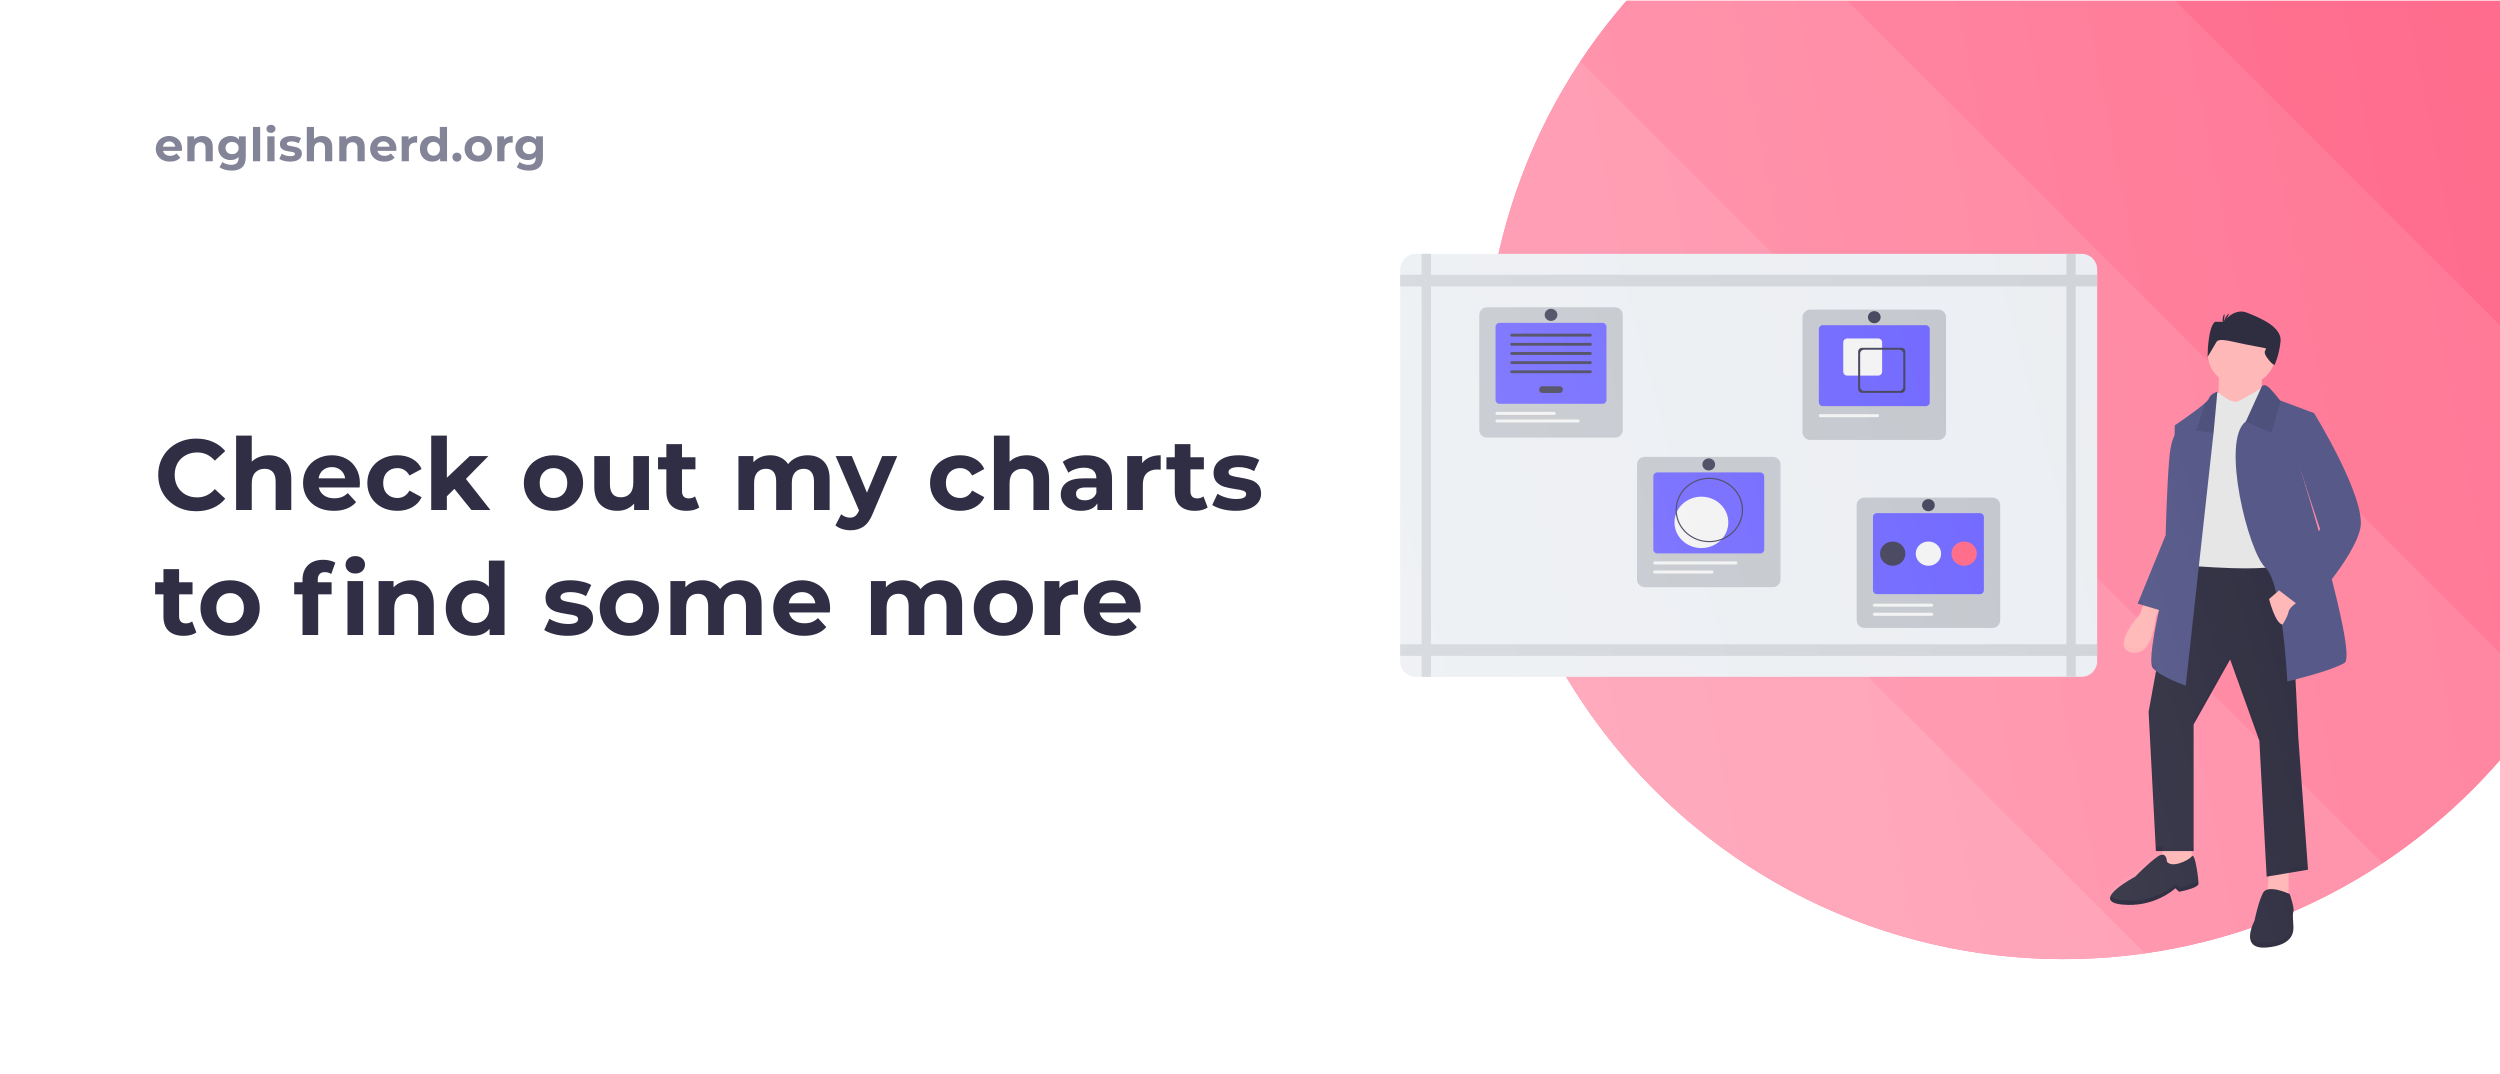 <svg width="1620" height="696" viewBox="0 0 1620 696" fill="none" xmlns="http://www.w3.org/2000/svg">
<g clip-path="url(#clip0)">
<rect width="1620" height="695" transform="translate(0 0.5)" fill="white"/>
<path d="M127.17 331.28C122.533 331.28 118.33 330.283 114.56 328.29C110.833 326.253 107.887 323.458 105.72 319.905C103.597 316.308 102.535 312.257 102.535 307.75C102.535 303.243 103.597 299.213 105.72 295.66C107.887 292.063 110.833 289.268 114.56 287.275C118.33 285.238 122.555 284.22 127.235 284.22C131.178 284.22 134.732 284.913 137.895 286.3C141.102 287.687 143.788 289.68 145.955 292.28L139.195 298.52C136.118 294.967 132.305 293.19 127.755 293.19C124.938 293.19 122.425 293.818 120.215 295.075C118.005 296.288 116.272 298 115.015 300.21C113.802 302.42 113.195 304.933 113.195 307.75C113.195 310.567 113.802 313.08 115.015 315.29C116.272 317.5 118.005 319.233 120.215 320.49C122.425 321.703 124.938 322.31 127.755 322.31C132.305 322.31 136.118 320.512 139.195 316.915L145.955 323.155C143.788 325.798 141.102 327.813 137.895 329.2C134.688 330.587 131.113 331.28 127.17 331.28ZM174.256 295.01C178.589 295.01 182.078 296.31 184.721 298.91C187.408 301.51 188.751 305.367 188.751 310.48V330.5H178.611V312.04C178.611 309.267 178.004 307.208 176.791 305.865C175.578 304.478 173.823 303.785 171.526 303.785C168.969 303.785 166.933 304.587 165.416 306.19C163.899 307.75 163.141 310.09 163.141 313.21V330.5H153.001V282.27H163.141V299.17C164.484 297.827 166.109 296.808 168.016 296.115C169.923 295.378 172.003 295.01 174.256 295.01ZM233.228 313.145C233.228 313.275 233.163 314.185 233.033 315.875H206.578C207.055 318.042 208.182 319.753 209.958 321.01C211.735 322.267 213.945 322.895 216.588 322.895C218.408 322.895 220.012 322.635 221.398 322.115C222.828 321.552 224.15 320.685 225.363 319.515L230.758 325.365C227.465 329.135 222.655 331.02 216.328 331.02C212.385 331.02 208.897 330.262 205.863 328.745C202.83 327.185 200.49 325.04 198.843 322.31C197.197 319.58 196.373 316.482 196.373 313.015C196.373 309.592 197.175 306.515 198.778 303.785C200.425 301.012 202.657 298.867 205.473 297.35C208.333 295.79 211.518 295.01 215.028 295.01C218.452 295.01 221.55 295.747 224.323 297.22C227.097 298.693 229.263 300.817 230.823 303.59C232.427 306.32 233.228 309.505 233.228 313.145ZM215.093 302.68C212.797 302.68 210.868 303.33 209.308 304.63C207.748 305.93 206.795 307.707 206.448 309.96H223.673C223.327 307.75 222.373 305.995 220.813 304.695C219.253 303.352 217.347 302.68 215.093 302.68ZM257.529 331.02C253.802 331.02 250.444 330.262 247.454 328.745C244.507 327.185 242.189 325.04 240.499 322.31C238.852 319.58 238.029 316.482 238.029 313.015C238.029 309.548 238.852 306.45 240.499 303.72C242.189 300.99 244.507 298.867 247.454 297.35C250.444 295.79 253.802 295.01 257.529 295.01C261.212 295.01 264.419 295.79 267.149 297.35C269.922 298.867 271.937 301.055 273.194 303.915L265.329 308.14C263.509 304.933 260.887 303.33 257.464 303.33C254.821 303.33 252.632 304.197 250.899 305.93C249.166 307.663 248.299 310.025 248.299 313.015C248.299 316.005 249.166 318.367 250.899 320.1C252.632 321.833 254.821 322.7 257.464 322.7C260.931 322.7 263.552 321.097 265.329 317.89L273.194 322.18C271.937 324.953 269.922 327.12 267.149 328.68C264.419 330.24 261.212 331.02 257.529 331.02ZM294.443 316.785L289.568 321.595V330.5H279.428V282.27H289.568V309.57L304.388 295.53H316.478L301.918 310.35L317.778 330.5H305.493L294.443 316.785ZM358.687 331.02C355.003 331.02 351.688 330.262 348.742 328.745C345.838 327.185 343.563 325.04 341.917 322.31C340.27 319.58 339.447 316.482 339.447 313.015C339.447 309.548 340.27 306.45 341.917 303.72C343.563 300.99 345.838 298.867 348.742 297.35C351.688 295.79 355.003 295.01 358.687 295.01C362.37 295.01 365.663 295.79 368.567 297.35C371.47 298.867 373.745 300.99 375.392 303.72C377.038 306.45 377.862 309.548 377.862 313.015C377.862 316.482 377.038 319.58 375.392 322.31C373.745 325.04 371.47 327.185 368.567 328.745C365.663 330.262 362.37 331.02 358.687 331.02ZM358.687 322.7C361.287 322.7 363.41 321.833 365.057 320.1C366.747 318.323 367.592 315.962 367.592 313.015C367.592 310.068 366.747 307.728 365.057 305.995C363.41 304.218 361.287 303.33 358.687 303.33C356.087 303.33 353.942 304.218 352.252 305.995C350.562 307.728 349.717 310.068 349.717 313.015C349.717 315.962 350.562 318.323 352.252 320.1C353.942 321.833 356.087 322.7 358.687 322.7ZM420.52 295.53V330.5H410.9V326.34C409.556 327.857 407.953 329.027 406.09 329.85C404.226 330.63 402.211 331.02 400.045 331.02C395.451 331.02 391.811 329.698 389.125 327.055C386.438 324.412 385.095 320.49 385.095 315.29V295.53H395.235V313.795C395.235 319.428 397.596 322.245 402.32 322.245C404.746 322.245 406.696 321.465 408.17 319.905C409.643 318.302 410.38 315.94 410.38 312.82V295.53H420.52ZM453.119 328.81C452.122 329.547 450.887 330.11 449.414 330.5C447.984 330.847 446.467 331.02 444.864 331.02C440.704 331.02 437.475 329.958 435.179 327.835C432.925 325.712 431.799 322.592 431.799 318.475V304.11H426.404V296.31H431.799V287.795H441.939V296.31H450.649V304.11H441.939V318.345C441.939 319.818 442.307 320.967 443.044 321.79C443.824 322.57 444.907 322.96 446.294 322.96C447.897 322.96 449.262 322.527 450.389 321.66L453.119 328.81ZM523.304 295.01C527.681 295.01 531.147 296.31 533.704 298.91C536.304 301.467 537.604 305.323 537.604 310.48V330.5H527.464V312.04C527.464 309.267 526.879 307.208 525.709 305.865C524.582 304.478 522.957 303.785 520.834 303.785C518.451 303.785 516.566 304.565 515.179 306.125C513.792 307.642 513.099 309.917 513.099 312.95V330.5H502.959V312.04C502.959 306.537 500.749 303.785 496.329 303.785C493.989 303.785 492.126 304.565 490.739 306.125C489.352 307.642 488.659 309.917 488.659 312.95V330.5H478.519V295.53H488.204V299.56C489.504 298.087 491.086 296.96 492.949 296.18C494.856 295.4 496.936 295.01 499.189 295.01C501.659 295.01 503.891 295.508 505.884 296.505C507.877 297.458 509.481 298.867 510.694 300.73C512.124 298.91 513.922 297.502 516.089 296.505C518.299 295.508 520.704 295.01 523.304 295.01ZM581.418 295.53L565.623 332.645C564.02 336.675 562.026 339.513 559.643 341.16C557.303 342.807 554.465 343.63 551.128 343.63C549.308 343.63 547.51 343.348 545.733 342.785C543.956 342.222 542.505 341.442 541.378 340.445L545.083 333.23C545.863 333.923 546.751 334.465 547.748 334.855C548.788 335.245 549.806 335.44 550.803 335.44C552.19 335.44 553.316 335.093 554.183 334.4C555.05 333.75 555.83 332.645 556.523 331.085L556.653 330.76L541.508 295.53H551.973L561.788 319.255L571.668 295.53H581.418ZM622.164 331.02C618.437 331.02 615.079 330.262 612.089 328.745C609.142 327.185 606.824 325.04 605.134 322.31C603.487 319.58 602.664 316.482 602.664 313.015C602.664 309.548 603.487 306.45 605.134 303.72C606.824 300.99 609.142 298.867 612.089 297.35C615.079 295.79 618.437 295.01 622.164 295.01C625.847 295.01 629.054 295.79 631.784 297.35C634.557 298.867 636.572 301.055 637.829 303.915L629.964 308.14C628.144 304.933 625.522 303.33 622.099 303.33C619.455 303.33 617.267 304.197 615.534 305.93C613.8 307.663 612.934 310.025 612.934 313.015C612.934 316.005 613.8 318.367 615.534 320.1C617.267 321.833 619.455 322.7 622.099 322.7C625.565 322.7 628.187 321.097 629.964 317.89L637.829 322.18C636.572 324.953 634.557 327.12 631.784 328.68C629.054 330.24 625.847 331.02 622.164 331.02ZM665.318 295.01C669.652 295.01 673.14 296.31 675.783 298.91C678.47 301.51 679.813 305.367 679.813 310.48V330.5H669.673V312.04C669.673 309.267 669.067 307.208 667.853 305.865C666.64 304.478 664.885 303.785 662.588 303.785C660.032 303.785 657.995 304.587 656.478 306.19C654.962 307.75 654.203 310.09 654.203 313.21V330.5H644.063V282.27H654.203V299.17C655.547 297.827 657.172 296.808 659.078 296.115C660.985 295.378 663.065 295.01 665.318 295.01ZM703.76 295.01C709.176 295.01 713.336 296.31 716.24 298.91C719.143 301.467 720.595 305.345 720.595 310.545V330.5H711.105V326.145C709.198 329.395 705.645 331.02 700.445 331.02C697.758 331.02 695.418 330.565 693.425 329.655C691.475 328.745 689.98 327.488 688.94 325.885C687.9 324.282 687.38 322.462 687.38 320.425C687.38 317.175 688.593 314.618 691.02 312.755C693.49 310.892 697.281 309.96 702.395 309.96H710.455C710.455 307.75 709.783 306.06 708.44 304.89C707.096 303.677 705.081 303.07 702.395 303.07C700.531 303.07 698.69 303.373 696.87 303.98C695.093 304.543 693.576 305.323 692.32 306.32L688.68 299.235C690.586 297.892 692.861 296.852 695.505 296.115C698.191 295.378 700.943 295.01 703.76 295.01ZM702.98 324.195C704.713 324.195 706.251 323.805 707.595 323.025C708.938 322.202 709.891 321.01 710.455 319.45V315.875H703.5C699.34 315.875 697.26 317.24 697.26 319.97C697.26 321.27 697.758 322.31 698.755 323.09C699.795 323.827 701.203 324.195 702.98 324.195ZM740.107 300.145C741.32 298.455 742.945 297.177 744.982 296.31C747.062 295.443 749.445 295.01 752.132 295.01V304.37C751.005 304.283 750.247 304.24 749.857 304.24C746.953 304.24 744.678 305.063 743.032 306.71C741.385 308.313 740.562 310.74 740.562 313.99V330.5H730.422V295.53H740.107V300.145ZM782.572 328.81C781.575 329.547 780.34 330.11 778.867 330.5C777.437 330.847 775.92 331.02 774.317 331.02C770.157 331.02 766.929 329.958 764.632 327.835C762.379 325.712 761.252 322.592 761.252 318.475V304.11H755.857V296.31H761.252V287.795H771.392V296.31H780.102V304.11H771.392V318.345C771.392 319.818 771.76 320.967 772.497 321.79C773.277 322.57 774.36 322.96 775.747 322.96C777.35 322.96 778.715 322.527 779.842 321.66L782.572 328.81ZM800.679 331.02C797.776 331.02 794.938 330.673 792.164 329.98C789.391 329.243 787.181 328.333 785.534 327.25L788.914 319.97C790.474 320.967 792.359 321.79 794.569 322.44C796.779 323.047 798.946 323.35 801.069 323.35C805.359 323.35 807.504 322.288 807.504 320.165C807.504 319.168 806.919 318.453 805.749 318.02C804.579 317.587 802.781 317.218 800.354 316.915C797.494 316.482 795.133 315.983 793.269 315.42C791.406 314.857 789.781 313.86 788.394 312.43C787.051 311 786.379 308.963 786.379 306.32C786.379 304.11 787.008 302.16 788.264 300.47C789.564 298.737 791.428 297.393 793.854 296.44C796.324 295.487 799.228 295.01 802.564 295.01C805.034 295.01 807.483 295.292 809.909 295.855C812.379 296.375 814.416 297.112 816.019 298.065L812.639 305.28C809.563 303.547 806.204 302.68 802.564 302.68C800.398 302.68 798.773 302.983 797.689 303.59C796.606 304.197 796.064 304.977 796.064 305.93C796.064 307.013 796.649 307.772 797.819 308.205C798.989 308.638 800.853 309.05 803.409 309.44C806.269 309.917 808.609 310.437 810.429 311C812.249 311.52 813.831 312.495 815.174 313.925C816.518 315.355 817.189 317.348 817.189 319.905C817.189 322.072 816.539 324 815.239 325.69C813.939 327.38 812.033 328.702 809.519 329.655C807.049 330.565 804.103 331.02 800.679 331.02ZM127.235 409.81C126.238 410.547 125.003 411.11 123.53 411.5C122.1 411.847 120.583 412.02 118.98 412.02C114.82 412.02 111.592 410.958 109.295 408.835C107.042 406.712 105.915 403.592 105.915 399.475V385.11H100.52V377.31H105.915V368.795H116.055V377.31H124.765V385.11H116.055V399.345C116.055 400.818 116.423 401.967 117.16 402.79C117.94 403.57 119.023 403.96 120.41 403.96C122.013 403.96 123.378 403.527 124.505 402.66L127.235 409.81ZM149.138 412.02C145.455 412.02 142.14 411.262 139.193 409.745C136.29 408.185 134.015 406.04 132.368 403.31C130.721 400.58 129.898 397.482 129.898 394.015C129.898 390.548 130.721 387.45 132.368 384.72C134.015 381.99 136.29 379.867 139.193 378.35C142.14 376.79 145.455 376.01 149.138 376.01C152.821 376.01 156.115 376.79 159.018 378.35C161.921 379.867 164.196 381.99 165.843 384.72C167.49 387.45 168.313 390.548 168.313 394.015C168.313 397.482 167.49 400.58 165.843 403.31C164.196 406.04 161.921 408.185 159.018 409.745C156.115 411.262 152.821 412.02 149.138 412.02ZM149.138 403.7C151.738 403.7 153.861 402.833 155.508 401.1C157.198 399.323 158.043 396.962 158.043 394.015C158.043 391.068 157.198 388.728 155.508 386.995C153.861 385.218 151.738 384.33 149.138 384.33C146.538 384.33 144.393 385.218 142.703 386.995C141.013 388.728 140.168 391.068 140.168 394.015C140.168 396.962 141.013 399.323 142.703 401.1C144.393 402.833 146.538 403.7 149.138 403.7ZM205.914 377.31H214.884V385.11H206.174V411.5H196.034V385.11H190.639V377.31H196.034V375.75C196.034 371.763 197.204 368.6 199.544 366.26C201.927 363.92 205.264 362.75 209.554 362.75C211.071 362.75 212.501 362.923 213.844 363.27C215.231 363.573 216.379 364.028 217.289 364.635L214.624 371.98C213.454 371.157 212.089 370.745 210.529 370.745C207.452 370.745 205.914 372.435 205.914 375.815V377.31ZM225.154 376.53H235.294V411.5H225.154V376.53ZM230.224 371.655C228.361 371.655 226.844 371.113 225.674 370.03C224.504 368.947 223.919 367.603 223.919 366C223.919 364.397 224.504 363.053 225.674 361.97C226.844 360.887 228.361 360.345 230.224 360.345C232.087 360.345 233.604 360.865 234.774 361.905C235.944 362.945 236.529 364.245 236.529 365.805C236.529 367.495 235.944 368.903 234.774 370.03C233.604 371.113 232.087 371.655 230.224 371.655ZM266.597 376.01C270.93 376.01 274.418 377.31 277.062 379.91C279.748 382.51 281.092 386.367 281.092 391.48V411.5H270.952V393.04C270.952 390.267 270.345 388.208 269.132 386.865C267.918 385.478 266.163 384.785 263.867 384.785C261.31 384.785 259.273 385.587 257.757 387.19C256.24 388.75 255.482 391.09 255.482 394.21V411.5H245.342V376.53H255.027V380.625C256.37 379.152 258.038 378.025 260.032 377.245C262.025 376.422 264.213 376.01 266.597 376.01ZM326.934 363.27V411.5H317.249V407.47C314.735 410.503 311.095 412.02 306.329 412.02C303.035 412.02 300.045 411.283 297.359 409.81C294.715 408.337 292.635 406.235 291.119 403.505C289.602 400.775 288.844 397.612 288.844 394.015C288.844 390.418 289.602 387.255 291.119 384.525C292.635 381.795 294.715 379.693 297.359 378.22C300.045 376.747 303.035 376.01 306.329 376.01C310.792 376.01 314.28 377.418 316.794 380.235V363.27H326.934ZM308.084 403.7C310.64 403.7 312.764 402.833 314.454 401.1C316.144 399.323 316.989 396.962 316.989 394.015C316.989 391.068 316.144 388.728 314.454 386.995C312.764 385.218 310.64 384.33 308.084 384.33C305.484 384.33 303.339 385.218 301.649 386.995C299.959 388.728 299.114 391.068 299.114 394.015C299.114 396.962 299.959 399.323 301.649 401.1C303.339 402.833 305.484 403.7 308.084 403.7ZM367.792 412.02C364.889 412.02 362.05 411.673 359.277 410.98C356.504 410.243 354.294 409.333 352.647 408.25L356.027 400.97C357.587 401.967 359.472 402.79 361.682 403.44C363.892 404.047 366.059 404.35 368.182 404.35C372.472 404.35 374.617 403.288 374.617 401.165C374.617 400.168 374.032 399.453 372.862 399.02C371.692 398.587 369.894 398.218 367.467 397.915C364.607 397.482 362.245 396.983 360.382 396.42C358.519 395.857 356.894 394.86 355.507 393.43C354.164 392 353.492 389.963 353.492 387.32C353.492 385.11 354.12 383.16 355.377 381.47C356.677 379.737 358.54 378.393 360.967 377.44C363.437 376.487 366.34 376.01 369.677 376.01C372.147 376.01 374.595 376.292 377.022 376.855C379.492 377.375 381.529 378.112 383.132 379.065L379.752 386.28C376.675 384.547 373.317 383.68 369.677 383.68C367.51 383.68 365.885 383.983 364.802 384.59C363.719 385.197 363.177 385.977 363.177 386.93C363.177 388.013 363.762 388.772 364.932 389.205C366.102 389.638 367.965 390.05 370.522 390.44C373.382 390.917 375.722 391.437 377.542 392C379.362 392.52 380.944 393.495 382.287 394.925C383.63 396.355 384.302 398.348 384.302 400.905C384.302 403.072 383.652 405 382.352 406.69C381.052 408.38 379.145 409.702 376.632 410.655C374.162 411.565 371.215 412.02 367.792 412.02ZM407.848 412.02C404.165 412.02 400.85 411.262 397.903 409.745C395 408.185 392.725 406.04 391.078 403.31C389.431 400.58 388.608 397.482 388.608 394.015C388.608 390.548 389.431 387.45 391.078 384.72C392.725 381.99 395 379.867 397.903 378.35C400.85 376.79 404.165 376.01 407.848 376.01C411.531 376.01 414.825 376.79 417.728 378.35C420.631 379.867 422.906 381.99 424.553 384.72C426.2 387.45 427.023 390.548 427.023 394.015C427.023 397.482 426.2 400.58 424.553 403.31C422.906 406.04 420.631 408.185 417.728 409.745C414.825 411.262 411.531 412.02 407.848 412.02ZM407.848 403.7C410.448 403.7 412.571 402.833 414.218 401.1C415.908 399.323 416.753 396.962 416.753 394.015C416.753 391.068 415.908 388.728 414.218 386.995C412.571 385.218 410.448 384.33 407.848 384.33C405.248 384.33 403.103 385.218 401.413 386.995C399.723 388.728 398.878 391.068 398.878 394.015C398.878 396.962 399.723 399.323 401.413 401.1C403.103 402.833 405.248 403.7 407.848 403.7ZM479.236 376.01C483.613 376.01 487.079 377.31 489.636 379.91C492.236 382.467 493.536 386.323 493.536 391.48V411.5H483.396V393.04C483.396 390.267 482.811 388.208 481.641 386.865C480.514 385.478 478.889 384.785 476.766 384.785C474.383 384.785 472.498 385.565 471.111 387.125C469.724 388.642 469.031 390.917 469.031 393.95V411.5H458.891V393.04C458.891 387.537 456.681 384.785 452.261 384.785C449.921 384.785 448.058 385.565 446.671 387.125C445.284 388.642 444.591 390.917 444.591 393.95V411.5H434.451V376.53H444.136V380.56C445.436 379.087 447.018 377.96 448.881 377.18C450.788 376.4 452.868 376.01 455.121 376.01C457.591 376.01 459.823 376.508 461.816 377.505C463.809 378.458 465.413 379.867 466.626 381.73C468.056 379.91 469.854 378.502 472.021 377.505C474.231 376.508 476.636 376.01 479.236 376.01ZM537.911 394.145C537.911 394.275 537.846 395.185 537.716 396.875H511.261C511.737 399.042 512.864 400.753 514.641 402.01C516.417 403.267 518.627 403.895 521.271 403.895C523.091 403.895 524.694 403.635 526.081 403.115C527.511 402.552 528.832 401.685 530.046 400.515L535.441 406.365C532.147 410.135 527.337 412.02 521.011 412.02C517.067 412.02 513.579 411.262 510.546 409.745C507.512 408.185 505.172 406.04 503.526 403.31C501.879 400.58 501.056 397.482 501.056 394.015C501.056 390.592 501.857 387.515 503.461 384.785C505.107 382.012 507.339 379.867 510.156 378.35C513.016 376.79 516.201 376.01 519.711 376.01C523.134 376.01 526.232 376.747 529.006 378.22C531.779 379.693 533.946 381.817 535.506 384.59C537.109 387.32 537.911 390.505 537.911 394.145ZM519.776 383.68C517.479 383.68 515.551 384.33 513.991 385.63C512.431 386.93 511.477 388.707 511.131 390.96H528.356C528.009 388.75 527.056 386.995 525.496 385.695C523.936 384.352 522.029 383.68 519.776 383.68ZM609.155 376.01C613.531 376.01 616.998 377.31 619.555 379.91C622.155 382.467 623.455 386.323 623.455 391.48V411.5H613.315V393.04C613.315 390.267 612.73 388.208 611.56 386.865C610.433 385.478 608.808 384.785 606.685 384.785C604.301 384.785 602.416 385.565 601.03 387.125C599.643 388.642 598.95 390.917 598.95 393.95V411.5H588.81V393.04C588.81 387.537 586.6 384.785 582.18 384.785C579.84 384.785 577.976 385.565 576.59 387.125C575.203 388.642 574.51 390.917 574.51 393.95V411.5H564.37V376.53H574.055V380.56C575.355 379.087 576.936 377.96 578.8 377.18C580.706 376.4 582.786 376.01 585.04 376.01C587.51 376.01 589.741 376.508 591.735 377.505C593.728 378.458 595.331 379.867 596.545 381.73C597.975 379.91 599.773 378.502 601.94 377.505C604.15 376.508 606.555 376.01 609.155 376.01ZM650.214 412.02C646.531 412.02 643.216 411.262 640.269 409.745C637.366 408.185 635.091 406.04 633.444 403.31C631.798 400.58 630.974 397.482 630.974 394.015C630.974 390.548 631.798 387.45 633.444 384.72C635.091 381.99 637.366 379.867 640.269 378.35C643.216 376.79 646.531 376.01 650.214 376.01C653.898 376.01 657.191 376.79 660.094 378.35C662.998 379.867 665.273 381.99 666.919 384.72C668.566 387.45 669.389 390.548 669.389 394.015C669.389 397.482 668.566 400.58 666.919 403.31C665.273 406.04 662.998 408.185 660.094 409.745C657.191 411.262 653.898 412.02 650.214 412.02ZM650.214 403.7C652.814 403.7 654.938 402.833 656.584 401.1C658.274 399.323 659.119 396.962 659.119 394.015C659.119 391.068 658.274 388.728 656.584 386.995C654.938 385.218 652.814 384.33 650.214 384.33C647.614 384.33 645.469 385.218 643.779 386.995C642.089 388.728 641.244 391.068 641.244 394.015C641.244 396.962 642.089 399.323 643.779 401.1C645.469 402.833 647.614 403.7 650.214 403.7ZM686.502 381.145C687.715 379.455 689.34 378.177 691.377 377.31C693.457 376.443 695.84 376.01 698.527 376.01V385.37C697.4 385.283 696.642 385.24 696.252 385.24C693.349 385.24 691.074 386.063 689.427 387.71C687.78 389.313 686.957 391.74 686.957 394.99V411.5H676.817V376.53H686.502V381.145ZM739.144 394.145C739.144 394.275 739.079 395.185 738.949 396.875H712.494C712.971 399.042 714.097 400.753 715.874 402.01C717.651 403.267 719.861 403.895 722.504 403.895C724.324 403.895 725.927 403.635 727.314 403.115C728.744 402.552 730.066 401.685 731.279 400.515L736.674 406.365C733.381 410.135 728.571 412.02 722.244 412.02C718.301 412.02 714.812 411.262 711.779 409.745C708.746 408.185 706.406 406.04 704.759 403.31C703.112 400.58 702.289 397.482 702.289 394.015C702.289 390.592 703.091 387.515 704.694 384.785C706.341 382.012 708.572 379.867 711.389 378.35C714.249 376.79 717.434 376.01 720.944 376.01C724.367 376.01 727.466 376.747 730.239 378.22C733.012 379.693 735.179 381.817 736.739 384.59C738.342 387.32 739.144 390.505 739.144 394.145ZM721.009 383.68C718.712 383.68 716.784 384.33 715.224 385.63C713.664 386.93 712.711 388.707 712.364 390.96H729.589C729.242 388.75 728.289 386.995 726.729 385.695C725.169 384.352 723.262 383.68 721.009 383.68Z" fill="#2F2E44"/>
<path d="M117.97 96.49C117.97 96.55 117.94 96.97 117.88 97.75H105.67C105.89 98.75 106.41 99.54 107.23 100.12C108.05 100.7 109.07 100.99 110.29 100.99C111.13 100.99 111.87 100.87 112.51 100.63C113.17 100.37 113.78 99.97 114.34 99.43L116.83 102.13C115.31 103.87 113.09 104.74 110.17 104.74C108.35 104.74 106.74 104.39 105.34 103.69C103.94 102.97 102.86 101.98 102.1 100.72C101.34 99.46 100.96 98.03 100.96 96.43C100.96 94.85 101.33 93.43 102.07 92.17C102.83 90.89 103.86 89.9 105.16 89.2C106.48 88.48 107.95 88.12 109.57 88.12C111.15 88.12 112.58 88.46 113.86 89.14C115.14 89.82 116.14 90.8 116.86 92.08C117.6 93.34 117.97 94.81 117.97 96.49ZM109.6 91.66C108.54 91.66 107.65 91.96 106.93 92.56C106.21 93.16 105.77 93.98 105.61 95.02H113.56C113.4 94 112.96 93.19 112.24 92.59C111.52 91.97 110.64 91.66 109.6 91.66ZM131.196 88.12C133.196 88.12 134.806 88.72 136.026 89.92C137.266 91.12 137.886 92.9 137.886 95.26V104.5H133.206V95.98C133.206 94.7 132.926 93.75 132.366 93.13C131.806 92.49 130.996 92.17 129.936 92.17C128.756 92.17 127.816 92.54 127.116 93.28C126.416 94 126.066 95.08 126.066 96.52V104.5H121.386V88.36H125.856V90.25C126.476 89.57 127.246 89.05 128.166 88.69C129.086 88.31 130.096 88.12 131.196 88.12ZM159.254 88.36V101.8C159.254 104.76 158.484 106.96 156.944 108.4C155.404 109.84 153.154 110.56 150.194 110.56C148.634 110.56 147.154 110.37 145.754 109.99C144.354 109.61 143.194 109.06 142.274 108.34L144.134 104.98C144.814 105.54 145.674 105.98 146.714 106.3C147.754 106.64 148.794 106.81 149.834 106.81C151.454 106.81 152.644 106.44 153.404 105.7C154.184 104.98 154.574 103.88 154.574 102.4V101.71C153.354 103.05 151.654 103.72 149.474 103.72C147.994 103.72 146.634 103.4 145.394 102.76C144.174 102.1 143.204 101.18 142.484 100C141.764 98.82 141.404 97.46 141.404 95.92C141.404 94.38 141.764 93.02 142.484 91.84C143.204 90.66 144.174 89.75 145.394 89.11C146.634 88.45 147.994 88.12 149.474 88.12C151.814 88.12 153.594 88.89 154.814 90.43V88.36H159.254ZM150.404 99.88C151.644 99.88 152.654 99.52 153.434 98.8C154.234 98.06 154.634 97.1 154.634 95.92C154.634 94.74 154.234 93.79 153.434 93.07C152.654 92.33 151.644 91.96 150.404 91.96C149.164 91.96 148.144 92.33 147.344 93.07C146.544 93.79 146.144 94.74 146.144 95.92C146.144 97.1 146.544 98.06 147.344 98.8C148.144 99.52 149.164 99.88 150.404 99.88ZM163.91 82.24H168.59V104.5H163.91V82.24ZM173.233 88.36H177.913V104.5H173.233V88.36ZM175.573 86.11C174.713 86.11 174.013 85.86 173.473 85.36C172.933 84.86 172.663 84.24 172.663 83.5C172.663 82.76 172.933 82.14 173.473 81.64C174.013 81.14 174.713 80.89 175.573 80.89C176.433 80.89 177.133 81.13 177.673 81.61C178.213 82.09 178.483 82.69 178.483 83.41C178.483 84.19 178.213 84.84 177.673 85.36C177.133 85.86 176.433 86.11 175.573 86.11ZM187.986 104.74C186.646 104.74 185.336 104.58 184.056 104.26C182.776 103.92 181.756 103.5 180.996 103L182.556 99.64C183.276 100.1 184.146 100.48 185.166 100.78C186.186 101.06 187.186 101.2 188.166 101.2C190.146 101.2 191.136 100.71 191.136 99.73C191.136 99.27 190.866 98.94 190.326 98.74C189.786 98.54 188.956 98.37 187.836 98.23C186.516 98.03 185.426 97.8 184.566 97.54C183.706 97.28 182.956 96.82 182.316 96.16C181.696 95.5 181.386 94.56 181.386 93.34C181.386 92.32 181.676 91.42 182.256 90.64C182.856 89.84 183.716 89.22 184.836 88.78C185.976 88.34 187.316 88.12 188.856 88.12C189.996 88.12 191.126 88.25 192.246 88.51C193.386 88.75 194.326 89.09 195.066 89.53L193.506 92.86C192.086 92.06 190.536 91.66 188.856 91.66C187.856 91.66 187.106 91.8 186.606 92.08C186.106 92.36 185.856 92.72 185.856 93.16C185.856 93.66 186.126 94.01 186.666 94.21C187.206 94.41 188.066 94.6 189.246 94.78C190.566 95 191.646 95.24 192.486 95.5C193.326 95.74 194.056 96.19 194.676 96.85C195.296 97.51 195.606 98.43 195.606 99.61C195.606 100.61 195.306 101.5 194.706 102.28C194.106 103.06 193.226 103.67 192.066 104.11C190.926 104.53 189.566 104.74 187.986 104.74ZM208.604 88.12C210.604 88.12 212.214 88.72 213.434 89.92C214.674 91.12 215.294 92.9 215.294 95.26V104.5H210.614V95.98C210.614 94.7 210.334 93.75 209.774 93.13C209.214 92.49 208.404 92.17 207.344 92.17C206.164 92.17 205.224 92.54 204.524 93.28C203.824 94 203.474 95.08 203.474 96.52V104.5H198.794V82.24H203.474V90.04C204.094 89.42 204.844 88.95 205.724 88.63C206.604 88.29 207.564 88.12 208.604 88.12ZM229.646 88.12C231.646 88.12 233.256 88.72 234.476 89.92C235.716 91.12 236.336 92.9 236.336 95.26V104.5H231.656V95.98C231.656 94.7 231.376 93.75 230.816 93.13C230.256 92.49 229.446 92.17 228.386 92.17C227.206 92.17 226.266 92.54 225.566 93.28C224.866 94 224.516 95.08 224.516 96.52V104.5H219.836V88.36H224.306V90.25C224.926 89.57 225.696 89.05 226.616 88.69C227.536 88.31 228.546 88.12 229.646 88.12ZM256.864 96.49C256.864 96.55 256.834 96.97 256.774 97.75H244.564C244.784 98.75 245.304 99.54 246.124 100.12C246.944 100.7 247.964 100.99 249.184 100.99C250.024 100.99 250.764 100.87 251.404 100.63C252.064 100.37 252.674 99.97 253.234 99.43L255.724 102.13C254.204 103.87 251.984 104.74 249.064 104.74C247.244 104.74 245.634 104.39 244.234 103.69C242.834 102.97 241.754 101.98 240.994 100.72C240.234 99.46 239.854 98.03 239.854 96.43C239.854 94.85 240.224 93.43 240.964 92.17C241.724 90.89 242.754 89.9 244.054 89.2C245.374 88.48 246.844 88.12 248.464 88.12C250.044 88.12 251.474 88.46 252.754 89.14C254.034 89.82 255.034 90.8 255.754 92.08C256.494 93.34 256.864 94.81 256.864 96.49ZM248.494 91.66C247.434 91.66 246.544 91.96 245.824 92.56C245.104 93.16 244.664 93.98 244.504 95.02H252.454C252.294 94 251.854 93.19 251.134 92.59C250.414 91.97 249.534 91.66 248.494 91.66ZM264.75 90.49C265.31 89.71 266.06 89.12 267 88.72C267.96 88.32 269.06 88.12 270.3 88.12V92.44C269.78 92.4 269.43 92.38 269.25 92.38C267.91 92.38 266.86 92.76 266.1 93.52C265.34 94.26 264.96 95.38 264.96 96.88V104.5H260.28V88.36H264.75V90.49ZM289.676 82.24V104.5H285.206V102.64C284.046 104.04 282.366 104.74 280.166 104.74C278.646 104.74 277.266 104.4 276.026 103.72C274.806 103.04 273.846 102.07 273.146 100.81C272.446 99.55 272.096 98.09 272.096 96.43C272.096 94.77 272.446 93.31 273.146 92.05C273.846 90.79 274.806 89.82 276.026 89.14C277.266 88.46 278.646 88.12 280.166 88.12C282.226 88.12 283.836 88.77 284.996 90.07V82.24H289.676ZM280.976 100.9C282.156 100.9 283.136 100.5 283.916 99.7C284.696 98.88 285.086 97.79 285.086 96.43C285.086 95.07 284.696 93.99 283.916 93.19C283.136 92.37 282.156 91.96 280.976 91.96C279.776 91.96 278.786 92.37 278.006 93.19C277.226 93.99 276.836 95.07 276.836 96.43C276.836 97.79 277.226 98.88 278.006 99.7C278.786 100.5 279.776 100.9 280.976 100.9ZM296.078 104.74C295.258 104.74 294.568 104.46 294.008 103.9C293.448 103.34 293.168 102.64 293.168 101.8C293.168 100.94 293.448 100.25 294.008 99.73C294.568 99.19 295.258 98.92 296.078 98.92C296.898 98.92 297.588 99.19 298.148 99.73C298.708 100.25 298.988 100.94 298.988 101.8C298.988 102.64 298.708 103.34 298.148 103.9C297.588 104.46 296.898 104.74 296.078 104.74ZM309.934 104.74C308.234 104.74 306.704 104.39 305.344 103.69C304.004 102.97 302.954 101.98 302.194 100.72C301.434 99.46 301.054 98.03 301.054 96.43C301.054 94.83 301.434 93.4 302.194 92.14C302.954 90.88 304.004 89.9 305.344 89.2C306.704 88.48 308.234 88.12 309.934 88.12C311.634 88.12 313.154 88.48 314.494 89.2C315.834 89.9 316.884 90.88 317.644 92.14C318.404 93.4 318.784 94.83 318.784 96.43C318.784 98.03 318.404 99.46 317.644 100.72C316.884 101.98 315.834 102.97 314.494 103.69C313.154 104.39 311.634 104.74 309.934 104.74ZM309.934 100.9C311.134 100.9 312.114 100.5 312.874 99.7C313.654 98.88 314.044 97.79 314.044 96.43C314.044 95.07 313.654 93.99 312.874 93.19C312.114 92.37 311.134 91.96 309.934 91.96C308.734 91.96 307.744 92.37 306.964 93.19C306.184 93.99 305.794 95.07 305.794 96.43C305.794 97.79 306.184 98.88 306.964 99.7C307.744 100.5 308.734 100.9 309.934 100.9ZM326.682 90.49C327.242 89.71 327.992 89.12 328.932 88.72C329.892 88.32 330.992 88.12 332.232 88.12V92.44C331.712 92.4 331.362 92.38 331.182 92.38C329.842 92.38 328.792 92.76 328.032 93.52C327.272 94.26 326.892 95.38 326.892 96.88V104.5H322.212V88.36H326.682V90.49ZM351.819 88.36V101.8C351.819 104.76 351.049 106.96 349.509 108.4C347.969 109.84 345.719 110.56 342.759 110.56C341.199 110.56 339.719 110.37 338.319 109.99C336.919 109.61 335.759 109.06 334.839 108.34L336.699 104.98C337.379 105.54 338.239 105.98 339.279 106.3C340.319 106.64 341.359 106.81 342.399 106.81C344.019 106.81 345.209 106.44 345.969 105.7C346.749 104.98 347.139 103.88 347.139 102.4V101.71C345.919 103.05 344.219 103.72 342.039 103.72C340.559 103.72 339.199 103.4 337.959 102.76C336.739 102.1 335.769 101.18 335.049 100C334.329 98.82 333.969 97.46 333.969 95.92C333.969 94.38 334.329 93.02 335.049 91.84C335.769 90.66 336.739 89.75 337.959 89.11C339.199 88.45 340.559 88.12 342.039 88.12C344.379 88.12 346.159 88.89 347.379 90.43V88.36H351.819ZM342.969 99.88C344.209 99.88 345.219 99.52 345.999 98.8C346.799 98.06 347.199 97.1 347.199 95.92C347.199 94.74 346.799 93.79 345.999 93.07C345.219 92.33 344.209 91.96 342.969 91.96C341.729 91.96 340.709 92.33 339.909 93.07C339.109 93.79 338.709 94.74 338.709 95.92C338.709 97.1 339.109 98.06 339.909 98.8C340.709 99.52 341.729 99.88 342.969 99.88Z" fill="#848499"/>
<circle cx="1337" cy="246.5" r="375" transform="rotate(-45 1337 246.5)" fill="#FF8BA4"/>
<path d="M965.75 193.448L1390.05 617.751C1277.27 633.779 1158.59 598.417 1071.84 511.665C985.083 424.913 949.721 306.23 965.75 193.448Z" fill="#FF99B0"/>
<path d="M965.75 193.448C973.423 139.453 992.876 86.811 1024.11 39.672L1543.83 559.394C1496.69 590.625 1444.05 610.077 1390.05 617.75L965.75 193.448Z" fill="#FF8CA6"/>
<path d="M1130.17 -66.394L1649.89 453.328C1636.24 473.942 1620.33 493.503 1602.16 511.665C1584 529.827 1564.44 545.737 1543.83 559.394L1024.11 39.672C1037.76 19.059 1053.67 -0.503 1071.83 -18.665C1090 -36.827 1109.56 -52.736 1130.17 -66.394Z" fill="#FF809C"/>
<path d="M1283.95 -124.75L1708.25 299.553C1700.58 353.547 1681.12 406.189 1649.89 453.328L1130.17 -66.394C1177.31 -97.624 1229.95 -117.077 1283.95 -124.75Z" fill="#FF7392"/>
<path d="M1708.25 299.553C1724.28 186.77 1688.92 68.088 1602.17 -18.665C1515.41 -105.417 1396.73 -140.779 1283.95 -124.75L1708.25 299.553Z" fill="#FF6688"/>
<circle cx="1337" cy="246.5" r="375" transform="rotate(-45 1337 246.5)" fill="url(#paint0_linear)"/>
<g filter="url(#filter0_d)">
<path d="M1379.93 398.92L1376.78 407.953C1376.78 407.953 1357.06 429.782 1371.26 432.793C1385.45 435.804 1387.03 409.458 1387.03 409.458L1390.97 401.931L1379.93 398.92Z" fill="#FFB8B8"/>
<path d="M1402.01 289.773C1402.01 289.773 1397.28 289.02 1395.7 307.086C1394.13 325.152 1393.34 356.767 1393.34 356.767L1375.2 401.178L1398.07 407.953L1409.11 357.52L1402.01 289.773Z" fill="#575A89"/>
<path d="M1391.76 558.5L1389.39 572.802H1410.69L1409.9 558.5H1391.76Z" fill="#FFB8B8"/>
<path d="M1460.36 574.308L1458.79 593.88L1472.98 595.385V572.803L1460.36 574.308Z" fill="#FFB8B8"/>
<path d="M1400.43 371.821L1382.3 471.183L1387.03 561.512H1411.47V479.463L1435.13 437.31L1454.06 490.001L1458.79 578.072L1485.6 573.555L1479.29 487.743C1479.29 487.743 1474.56 373.327 1469.83 371.821C1465.1 370.316 1400.43 371.821 1400.43 371.821Z" fill="#333244"/>
<path d="M1394.13 568.286C1394.13 568.286 1394.13 560.759 1387.82 565.275C1381.51 569.792 1373.62 578.072 1373.62 578.072C1373.62 578.072 1343.66 593.879 1364.95 596.137C1386.24 598.396 1399.65 585.599 1399.65 585.599L1402.01 587.857C1402.01 587.857 1414.63 585.599 1414.63 582.588C1414.54 580.065 1414.27 577.551 1413.84 575.061C1413.84 575.061 1412.18 562.293 1410.25 564.913C1408.32 567.533 1397.28 572.803 1394.13 568.286Z" fill="#333244"/>
<path d="M1473.77 589.362C1473.77 589.362 1459.58 582.588 1456.42 588.61C1453.27 594.631 1450.9 606.675 1450.9 606.675C1450.9 606.675 1440.65 625.494 1458.79 623.988C1476.92 622.483 1476.14 612.697 1476.14 610.439C1476.14 608.181 1475.35 602.912 1476.14 600.653C1476.92 598.395 1473.77 589.362 1473.77 589.362Z" fill="#333244"/>
<path d="M1442.62 260.039C1454.82 260.039 1464.7 250.603 1464.7 238.962C1464.7 227.322 1454.82 217.886 1442.62 217.886C1430.43 217.886 1420.54 227.322 1420.54 238.962C1420.54 250.603 1430.43 260.039 1442.62 260.039Z" fill="#FFB8B8"/>
<path d="M1428.03 249.125L1427.24 276.224L1455.63 273.965V249.125H1428.03Z" fill="#FFB8B8"/>
<path d="M1457.21 260.416C1457.21 260.416 1443.8 268.696 1439.86 270.202C1435.92 271.707 1427.24 264.18 1427.24 264.18C1427.24 264.18 1424.88 265.685 1424.88 267.191C1424.88 268.696 1423.3 274.718 1423.3 274.718L1404.38 334.184L1405.95 376.338C1405.95 376.338 1463.52 381.607 1469.83 374.832C1476.14 368.058 1466.67 270.954 1466.67 270.954L1457.21 260.416Z" fill="#E6E6E6"/>
<path d="M1509.25 439.567C1500.58 444.837 1472.19 451.611 1472.19 451.611C1472.19 451.611 1469.09 387.892 1458 377.843C1446.97 367.839 1428.96 295.719 1445.15 283.178C1445.22 283.114 1445.3 283.053 1445.38 282.998L1455.63 260.416C1455.63 260.416 1457.21 258.157 1460.36 261.168C1462.92 263.778 1465.29 266.544 1467.46 269.448L1467.91 269.621L1489.54 277.728L1480.87 314.613C1480.87 314.613 1517.93 434.298 1509.25 439.567Z" fill="#575A89"/>
<path opacity="0.1" d="M1467.91 269.622L1461.94 290.525L1445.15 283.178C1445.23 283.114 1445.3 283.053 1445.38 282.998L1455.63 260.416C1455.63 260.416 1457.21 258.157 1460.36 261.168C1462.92 263.778 1465.29 266.544 1467.46 269.448L1467.91 269.622Z" fill="black"/>
<path d="M1426.85 263.804L1424.48 289.397L1424.36 290.564L1406.35 454.247C1406.35 454.247 1390.58 448.978 1385.06 442.956C1379.54 436.934 1397.67 369.94 1397.67 369.94L1399.25 285.633C1399.25 285.633 1413.24 276.231 1418.96 271.068C1420.3 269.863 1421.18 268.892 1421.33 268.32C1422.12 265.309 1426.85 263.804 1426.85 263.804Z" fill="#575A89"/>
<path opacity="0.1" d="M1426.85 263.804L1424.48 289.397L1424.36 290.564L1413.05 289.02L1418.96 271.068C1420.3 269.863 1421.18 268.892 1421.33 268.32C1422.12 265.309 1426.85 263.804 1426.85 263.804Z" fill="black"/>
<path d="M1469.04 390.64L1460.36 398.167C1460.36 398.167 1464.31 413.975 1469.04 414.727C1469.04 414.727 1472.19 410.211 1472.98 406.447C1473.77 402.683 1480.87 398.92 1480.87 398.92L1469.04 390.64Z" fill="#FFB8B8"/>
<path d="M1479.29 276.224L1489.54 277.729C1489.54 277.729 1523.45 332.679 1519.51 352.25C1515.56 371.821 1484.02 405.695 1484.02 405.695L1464.31 390.64L1493.48 353.003L1478.5 307.839L1479.29 276.224Z" fill="#575A89"/>
<path d="M1420.49 241.33C1420.49 241.33 1420.49 222.743 1425.22 218.518H1430.9C1430.9 218.518 1437.53 209.225 1446.04 212.604C1454.56 215.984 1468.76 221.898 1467.81 231.192C1466.86 240.485 1463.91 246.49 1463.91 246.49C1463.91 246.49 1462.34 246.49 1458.82 241.438C1454.12 234.687 1464.97 236.791 1450.78 234.256C1436.58 231.722 1428.06 228.342 1426.17 231.722C1424.28 235.101 1420.49 241.33 1420.49 241.33Z" fill="#2F2E41"/>
<path d="M1430.81 219.78C1430.81 219.78 1431.56 214.347 1434.68 213.178L1430.81 219.78Z" fill="#2F2E41"/>
<path d="M1430.79 220.897C1430.79 220.897 1429.22 215.628 1431.58 213.369L1430.79 220.897Z" fill="#2F2E41"/>
<path d="M1338.95 174.5H907.33C901.807 174.5 897.33 178.977 897.33 184.5V438.557C897.33 444.08 901.807 448.557 907.33 448.557H1338.95C1344.47 448.557 1348.95 444.08 1348.95 438.557V184.5C1348.95 178.977 1344.47 174.5 1338.95 174.5Z" fill="#EBEEF2"/>
<path d="M1348.95 195.581V188.052H1335.07V174.5H1329.03V188.052H917.254V174.5H911.216V188.052H897.33V195.581H911.216V427.476H897.33V435.005H911.216V448.557H917.254V435.005H1329.03V448.557H1335.07V435.005H1348.95V427.476H1335.07V195.581H1348.95ZM1329.03 427.476H917.254V195.581H1329.03L1329.03 427.476Z" fill="#D0D4D9"/>
<path d="M1246.04 210.632H1163.04C1160.28 210.632 1158.04 212.87 1158.04 215.632V290.081C1158.04 292.842 1160.28 295.081 1163.04 295.081H1246.04C1248.8 295.081 1251.04 292.842 1251.04 290.081V215.632C1251.04 212.87 1248.8 210.632 1246.04 210.632Z" fill="#C2C6CC"/>
<path d="M1237.97 220.72H1171.11C1169.73 220.72 1168.61 221.839 1168.61 223.22V270.68C1168.61 272.061 1169.73 273.18 1171.11 273.18H1237.97C1239.35 273.18 1240.47 272.061 1240.47 270.68V223.22C1240.47 221.839 1239.35 220.72 1237.97 220.72Z" fill="#6C63FF"/>
<path d="M1207.11 229.341H1186.92C1185.54 229.341 1184.42 230.46 1184.42 231.841V250.891C1184.42 252.272 1185.54 253.391 1186.92 253.391H1207.11C1208.5 253.391 1209.61 252.272 1209.61 250.891V231.841C1209.61 230.46 1208.5 229.341 1207.11 229.341Z" fill="#F2F2F2"/>
<path d="M1196.57 235.355C1195.18 235.355 1194.07 236.475 1194.07 237.855V262.059C1194.07 263.44 1195.18 264.559 1196.57 264.559H1222.16C1223.54 264.559 1224.66 263.44 1224.66 262.059V237.855C1224.66 236.475 1223.54 235.355 1222.16 235.355H1196.57ZM1223.33 260.792C1223.33 262.173 1222.21 263.292 1220.83 263.292H1197.89C1196.51 263.292 1195.39 262.173 1195.39 260.792V239.122C1195.39 237.741 1196.51 236.622 1197.89 236.622H1220.83C1222.21 236.622 1223.33 237.741 1223.33 239.122V260.792Z" fill="#3F3D56"/>
<path d="M1206.64 278.388H1169.52C1168.97 278.388 1168.54 278.827 1168.54 279.37C1168.54 279.912 1168.97 280.352 1169.52 280.352H1206.64C1207.19 280.352 1207.63 279.912 1207.63 279.37C1207.63 278.827 1207.19 278.388 1206.64 278.388Z" fill="#F2F2F2"/>
<path d="M1204.54 219.469C1206.81 219.469 1208.65 217.71 1208.65 215.541C1208.65 213.372 1206.81 211.613 1204.54 211.613C1202.27 211.613 1200.42 213.372 1200.42 215.541C1200.42 217.71 1202.27 219.469 1204.54 219.469Z" fill="#3F3D56"/>
<path d="M1281.12 332.433H1198.11C1195.35 332.433 1193.11 334.671 1193.11 337.433V411.882C1193.11 414.643 1195.35 416.882 1198.11 416.882H1281.12C1283.88 416.882 1286.12 414.643 1286.12 411.882V337.433C1286.12 334.671 1283.88 332.433 1281.12 332.433Z" fill="#C2C6CC"/>
<path d="M1273.05 342.521H1206.18C1204.8 342.521 1203.68 343.641 1203.68 345.021V392.482C1203.68 393.862 1204.8 394.982 1206.18 394.982H1273.05C1274.43 394.982 1275.55 393.862 1275.55 392.482V345.021C1275.55 343.641 1274.43 342.521 1273.05 342.521Z" fill="#6C63FF"/>
<path d="M1241.72 401.171H1204.59C1204.05 401.171 1203.61 401.611 1203.61 402.153C1203.61 402.695 1204.05 403.135 1204.59 403.135H1241.72C1242.26 403.135 1242.7 402.695 1242.7 402.153C1242.7 401.611 1242.26 401.171 1241.72 401.171Z" fill="#F2F2F2"/>
<path d="M1241.72 407.062H1204.59C1204.05 407.062 1203.61 407.502 1203.61 408.044C1203.61 408.587 1204.05 409.026 1204.59 409.026H1241.72C1242.26 409.026 1242.7 408.587 1242.7 408.044C1242.7 407.502 1242.26 407.062 1241.72 407.062Z" fill="#F2F2F2"/>
<path d="M1216.47 376.622C1221.01 376.622 1224.7 373.105 1224.7 368.766C1224.7 364.427 1221.01 360.91 1216.47 360.91C1211.92 360.91 1208.24 364.427 1208.24 368.766C1208.24 373.105 1211.92 376.622 1216.47 376.622Z" fill="#3F3D56"/>
<path d="M1239.62 376.622C1244.16 376.622 1247.85 373.105 1247.85 368.766C1247.85 364.427 1244.16 360.91 1239.62 360.91C1235.07 360.91 1231.39 364.427 1231.39 368.766C1231.39 373.105 1235.07 376.622 1239.62 376.622Z" fill="#F2F2F2"/>
<path d="M1262.76 376.622C1267.31 376.622 1270.99 373.105 1270.99 368.766C1270.99 364.427 1267.31 360.91 1262.76 360.91C1258.22 360.91 1254.53 364.427 1254.53 368.766C1254.53 373.105 1258.22 376.622 1262.76 376.622Z" fill="#FF6584"/>
<path d="M1239.62 341.271C1241.89 341.271 1243.73 339.512 1243.73 337.343C1243.73 335.174 1241.89 333.415 1239.62 333.415C1237.34 333.415 1235.5 335.174 1235.5 337.343C1235.5 339.512 1237.34 341.271 1239.62 341.271Z" fill="#3F3D56"/>
<path d="M1138.78 306.047H1055.78C1053.02 306.047 1050.78 308.285 1050.78 311.047V385.496C1050.78 388.258 1053.02 390.496 1055.78 390.496H1138.78C1141.54 390.496 1143.78 388.258 1143.78 385.496V311.047C1143.78 308.285 1141.54 306.047 1138.78 306.047Z" fill="#C2C6CC"/>
<path d="M1130.71 316.135H1063.85C1062.47 316.135 1061.35 317.254 1061.35 318.635V366.095C1061.35 367.476 1062.47 368.595 1063.85 368.595H1130.71C1132.09 368.595 1133.21 367.476 1133.21 366.095V318.635C1133.21 317.254 1132.09 316.135 1130.71 316.135Z" fill="#6C63FF"/>
<path d="M1092.49 365.152C1102.13 365.152 1109.94 357.695 1109.94 348.496C1109.94 339.298 1102.13 331.841 1092.49 331.841C1082.86 331.841 1075.05 339.298 1075.05 348.496C1075.05 357.695 1082.86 365.152 1092.49 365.152Z" fill="#F2F2F2"/>
<path d="M1097.64 361.343C1093.31 361.343 1089.08 360.119 1085.48 357.824C1081.89 355.53 1079.08 352.268 1077.43 348.452C1075.77 344.637 1075.34 340.438 1076.18 336.387C1077.03 332.337 1079.11 328.616 1082.17 325.695C1085.23 322.775 1089.13 320.786 1093.37 319.98C1097.61 319.175 1102.01 319.588 1106.01 321.169C1110.01 322.749 1113.42 325.426 1115.83 328.86C1118.23 332.294 1119.51 336.331 1119.51 340.461C1119.51 345.998 1117.2 351.305 1113.1 355.22C1109 359.135 1103.44 361.337 1097.64 361.343ZM1097.64 320.338C1093.47 320.338 1089.39 321.519 1085.93 323.73C1082.46 325.941 1079.76 329.084 1078.16 332.761C1076.57 336.438 1076.15 340.484 1076.96 344.387C1077.77 348.29 1079.78 351.876 1082.73 354.69C1085.68 357.504 1089.44 359.421 1093.52 360.197C1097.61 360.974 1101.85 360.575 1105.7 359.052C1109.56 357.529 1112.85 354.95 1115.16 351.641C1117.48 348.332 1118.72 344.441 1118.72 340.461C1118.71 335.126 1116.49 330.011 1112.54 326.239C1108.58 322.466 1103.23 320.344 1097.64 320.338Z" fill="#3F3D56"/>
<path d="M1099.38 379.694H1062.26C1061.71 379.694 1061.27 380.134 1061.27 380.676C1061.27 381.219 1061.71 381.658 1062.26 381.658H1099.38C1099.93 381.658 1100.37 381.219 1100.37 380.676C1100.37 380.134 1099.93 379.694 1099.38 379.694Z" fill="#F2F2F2"/>
<path d="M1114.81 373.803H1062.26C1061.71 373.803 1061.27 374.242 1061.27 374.785C1061.27 375.327 1061.71 375.767 1062.26 375.767H1114.81C1115.36 375.767 1115.8 375.327 1115.8 374.785C1115.8 374.242 1115.36 373.803 1114.81 373.803Z" fill="#F2F2F2"/>
<path d="M1097.28 314.884C1099.55 314.884 1101.39 313.125 1101.39 310.956C1101.39 308.787 1099.55 307.028 1097.28 307.028C1095.01 307.028 1093.16 308.787 1093.16 310.956C1093.16 313.125 1095.01 314.884 1097.28 314.884Z" fill="#3F3D56"/>
<path d="M1036.56 209.126H953.557C950.796 209.126 948.557 211.365 948.557 214.126V288.575C948.557 291.337 950.796 293.575 953.557 293.575H1036.56C1039.32 293.575 1041.56 291.337 1041.56 288.575V214.126C1041.56 211.365 1039.32 209.126 1036.56 209.126Z" fill="#C2C6CC"/>
<path d="M1028.49 219.215H961.626C960.245 219.215 959.126 220.334 959.126 221.715V269.175C959.126 270.556 960.245 271.675 961.626 271.675H1028.49C1029.87 271.675 1030.99 270.556 1030.99 269.175V221.715C1030.99 220.334 1029.87 219.215 1028.49 219.215Z" fill="#6C63FF"/>
<path d="M1000.6 260.283H989.515C988.308 260.283 987.328 261.262 987.328 262.47C987.328 263.678 988.308 264.657 989.515 264.657H1000.6C1001.81 264.657 1002.79 263.678 1002.79 262.47C1002.79 261.262 1001.81 260.283 1000.6 260.283Z" fill="#3F3D56"/>
<path d="M1020.54 226.232H969.575C969.057 226.232 968.637 226.652 968.637 227.17C968.637 227.687 969.057 228.107 969.575 228.107H1020.54C1021.06 228.107 1021.48 227.687 1021.48 227.17C1021.48 226.652 1021.06 226.232 1020.54 226.232Z" fill="#3F3D56"/>
<path d="M1020.54 232.168H969.575C969.057 232.168 968.637 232.588 968.637 233.105C968.637 233.623 969.057 234.042 969.575 234.042H1020.54C1021.06 234.042 1021.48 233.623 1021.48 233.105C1021.48 232.588 1021.06 232.168 1020.54 232.168Z" fill="#3F3D56"/>
<path d="M1020.54 238.104H969.575C969.057 238.104 968.637 238.523 968.637 239.041C968.637 239.558 969.057 239.978 969.575 239.978H1020.54C1021.06 239.978 1021.48 239.558 1021.48 239.041C1021.48 238.523 1021.06 238.104 1020.54 238.104Z" fill="#3F3D56"/>
<path d="M1020.54 244.039H969.575C969.057 244.039 968.637 244.459 968.637 244.976C968.637 245.494 969.057 245.913 969.575 245.913H1020.54C1021.06 245.913 1021.48 245.494 1021.48 244.976C1021.48 244.459 1021.06 244.039 1020.54 244.039Z" fill="#3F3D56"/>
<path d="M1020.54 249.975H969.575C969.057 249.975 968.637 250.394 968.637 250.912C968.637 251.429 969.057 251.849 969.575 251.849H1020.54C1021.06 251.849 1021.48 251.429 1021.48 250.912C1021.48 250.394 1021.06 249.975 1020.54 249.975Z" fill="#3F3D56"/>
<path d="M997.163 276.882H960.036C959.494 276.882 959.054 277.321 959.054 277.864C959.054 278.406 959.494 278.846 960.036 278.846H997.163C997.705 278.846 998.145 278.406 998.145 277.864C998.145 277.321 997.705 276.882 997.163 276.882Z" fill="#F2F2F2"/>
<path d="M1012.59 281.792H960.036C959.494 281.792 959.054 282.232 959.054 282.774C959.054 283.316 959.494 283.756 960.036 283.756H1012.59C1013.14 283.756 1013.58 283.316 1013.58 282.774C1013.58 282.232 1013.14 281.792 1012.59 281.792Z" fill="#F2F2F2"/>
<path d="M995.059 217.963C997.331 217.963 999.174 216.205 999.174 214.035C999.174 211.866 997.331 210.107 995.059 210.107C992.786 210.107 990.944 211.866 990.944 214.035C990.944 216.205 992.786 217.963 995.059 217.963Z" fill="#3F3D56"/>
<path fill-rule="evenodd" clip-rule="evenodd" d="M910.365 174.5H906.479C900.956 174.5 896.479 178.977 896.479 184.5V188.052V195.581V427.476V435.005V438.557C896.479 444.08 900.956 448.557 906.479 448.557H910.365H916.403H1328.18H1334.21H1338.1C1343.62 448.557 1348.1 444.08 1348.1 438.557L1348.1 435.005V427.476V195.581V188.052L1348.1 184.5C1348.1 178.977 1343.62 174.5 1338.1 174.5H1334.21H1328.18H916.403H910.365ZM1420.81 236.176C1420.76 237.614 1420.76 238.507 1420.76 238.507L1420.91 238.245C1421.47 243.623 1424.15 248.406 1428.14 251.824L1427.85 261.645C1427.63 261.462 1427.51 261.356 1427.51 261.356C1427.51 261.356 1427.32 261.476 1427.05 261.682L1427.11 260.98C1427.11 260.98 1426.82 261.074 1426.36 261.262C1424.99 261.827 1422.19 263.238 1421.59 265.496C1421.44 266.068 1420.56 267.039 1419.22 268.244C1413.5 273.407 1399.51 282.809 1399.51 282.809L1399.39 289.346C1398.09 291.59 1396.69 295.92 1395.97 304.262C1394.39 322.328 1393.6 353.943 1393.6 353.943L1375.46 398.355L1379.04 399.413L1377.04 405.129C1377.04 405.129 1357.33 426.958 1371.52 429.969C1385.71 432.98 1387.29 406.634 1387.29 406.634L1389.21 402.977C1385.53 419.972 1382.64 437.213 1385.32 440.132C1385.9 440.765 1386.59 441.39 1387.37 442.001L1382.56 468.359L1387.29 558.688H1391.53L1391.14 561.033C1390.33 561.134 1389.33 561.556 1388.08 562.452C1381.77 566.968 1373.89 575.248 1373.89 575.248C1373.89 575.248 1343.92 591.056 1365.21 593.314C1386.5 595.572 1399.91 582.776 1399.91 582.776L1402.27 585.034C1402.27 585.034 1414.89 582.776 1414.89 579.765C1414.8 577.242 1414.54 574.727 1414.1 572.237C1414.1 572.237 1412.44 559.469 1410.51 562.089L1410.33 558.688H1411.74V476.639L1435.39 434.486L1454.32 487.178L1459.05 575.248L1460.34 575.03L1459.65 583.564C1458.36 583.906 1457.31 584.596 1456.68 585.786C1453.53 591.808 1451.16 603.852 1451.16 603.852C1451.16 603.852 1440.91 622.67 1459.05 621.165C1476.53 619.714 1476.43 610.569 1476.4 607.889L1476.4 607.877C1476.4 607.781 1476.4 607.694 1476.4 607.616C1476.4 606.95 1476.33 606.023 1476.25 604.989C1476.07 602.513 1475.84 599.423 1476.4 597.83C1477.19 595.572 1474.03 586.539 1474.03 586.539C1474.03 586.539 1473.75 586.402 1473.24 586.184V572.857L1485.86 570.732L1479.55 484.919C1479.55 484.919 1478.86 468.202 1477.74 447.463C1486.38 445.23 1503.19 440.587 1509.52 436.744C1513.37 434.404 1508.2 409.506 1501.27 382.544C1509.43 371.811 1517.85 358.932 1519.77 349.427C1523.7 329.921 1490.03 275.271 1489.81 274.907L1489.8 274.905L1468.17 266.798L1467.72 266.625C1465.82 264.084 1463.77 261.648 1461.58 259.331C1461.26 259 1460.95 258.671 1460.63 258.345C1458.26 256.087 1456.78 256.792 1456.19 257.286C1455.99 257.451 1455.9 257.592 1455.9 257.592L1455.9 253.169C1459.37 250.746 1462.08 247.377 1463.6 243.459C1463.99 243.667 1464.18 243.667 1464.18 243.667C1464.18 243.667 1467.13 237.662 1468.07 228.368C1469.02 219.074 1454.82 213.16 1446.31 209.781C1440.55 207.494 1435.65 211.008 1433.09 213.52L1434.94 210.354C1432.93 211.112 1431.9 213.657 1431.42 215.356C1431.39 215.401 1431.36 215.441 1431.33 215.477L1431.84 210.546C1430.53 211.805 1430.43 213.999 1430.61 215.695H1425.49C1422.19 218.642 1421.19 228.582 1420.89 234.322C1420.83 234.921 1420.81 235.527 1420.81 236.139L1420.81 236.176ZM1493.75 350.179L1492.81 351.387C1488.49 336.144 1484.55 323.013 1482.54 316.386L1493.75 350.179Z" fill="url(#paint1_linear)"/>
</g>
</g>
<defs>
<filter id="filter0_d" x="876" y="134.5" width="684.58" height="510" filterUnits="userSpaceOnUse" color-interpolation-filters="sRGB">
<feFlood flood-opacity="0" result="BackgroundImageFix"/>
<feColorMatrix in="SourceAlpha" type="matrix" values="0 0 0 0 0 0 0 0 0 0 0 0 0 0 0 0 0 0 127 0"/>
<feOffset dx="10" dy="-10"/>
<feGaussianBlur stdDeviation="15"/>
<feColorMatrix type="matrix" values="0 0 0 0 0.518 0 0 0 0 0.518 0 0 0 0 0.6 0 0 0 0.05 0"/>
<feBlend mode="normal" in2="BackgroundImageFix" result="effect1_dropShadow"/>
<feBlend mode="normal" in="SourceGraphic" in2="effect1_dropShadow" result="shape"/>
</filter>
<linearGradient id="paint0_linear" x1="962" y1="-128.5" x2="1825.99" y2="451.766" gradientUnits="userSpaceOnUse">
<stop stop-color="white" stop-opacity="0.2"/>
<stop offset="1" stop-color="white" stop-opacity="0"/>
</linearGradient>
<linearGradient id="paint1_linear" x1="896.479" y1="621.251" x2="1476.51" y2="462.193" gradientUnits="userSpaceOnUse">
<stop stop-color="white" stop-opacity="0.2"/>
<stop offset="1" stop-color="white" stop-opacity="0"/>
</linearGradient>
<clipPath id="clip0">
<rect width="1620" height="695" fill="white" transform="translate(0 0.5)"/>
</clipPath>
</defs>
</svg>
